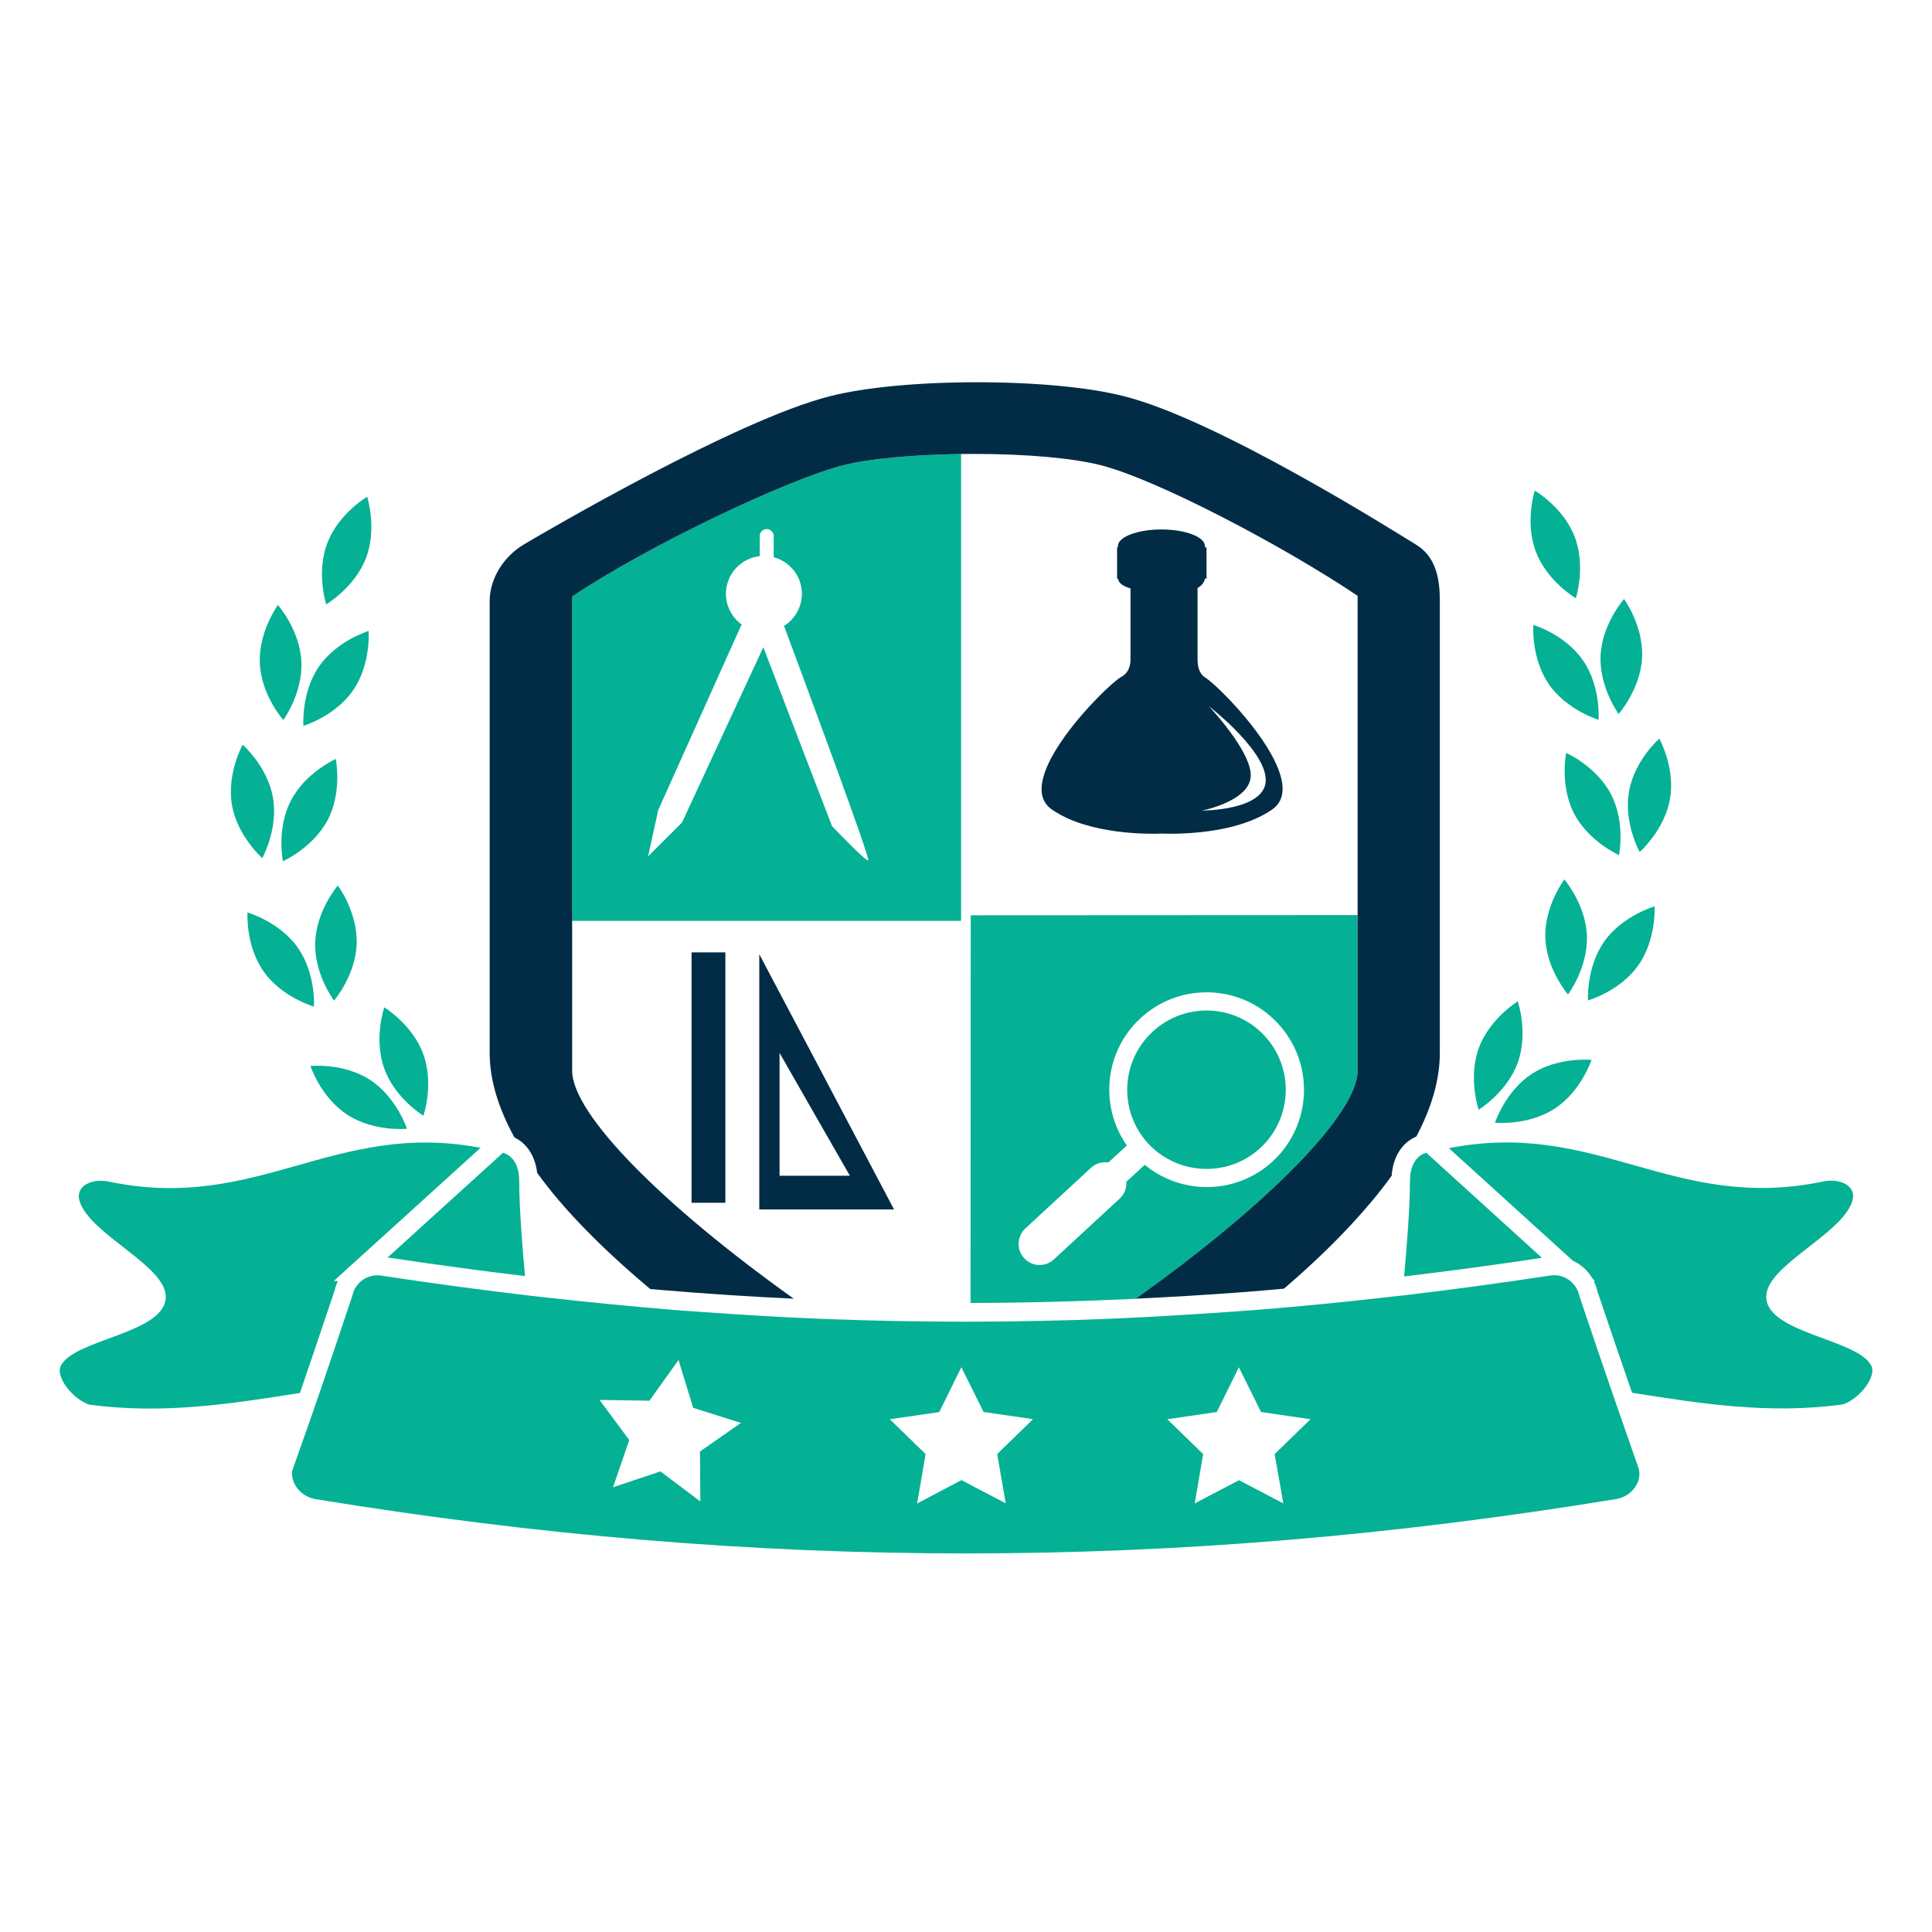 <?xml version="1.0" encoding="utf-8"?>
<!-- Generator: Adobe Illustrator 18.1.0, SVG Export Plug-In . SVG Version: 6.00 Build 0)  -->
<svg version="1.1" id="Layer_1" xmlns="http://www.w3.org/2000/svg" xmlns:xlink="http://www.w3.org/1999/xlink" x="0px" y="0px"
	 viewBox="0 0 2000 2000" enable-background="new 0 0 2000 2000" xml:space="preserve">
<g>
	<path fill="none" d="M1310.3,807.9c0.3-16.9-17.1-38.1-33-53.9c-13.5-13.4-26-23-26-23s13.9,14.7,26,32c9.8,14.1,18.4,30,17.4,41.4
		c-0.9,9.7-8.4,17.1-17.4,22.4c-14.6,8.7-33,12.3-33,12.3s16.5,0,33-3.9C1293.7,831.3,1310,823.4,1310.3,807.9z"/>
	<path fill="none" d="M1160.5,700.8c0,0,9.8-3.8,9.8-18.2c0-11.8,0-57.6,0-73.5c-9.3-2.8-12.3-6.2-13-10.1h-0.9v-32.4h0.9
		c-0.1-0.4-0.1-0.8-0.1-1.1c0-9.7,20.2-17.4,45.1-17.4c24.9,0,45.1,7.7,45.1,17.4c0,0.3-0.1,0.7-0.1,1.1h1.7V599h-1.7
		c-0.6,3.7-2.9,7-7.6,9.7c0,15.5,0,61.9,0,73.9c0,14.4,7.1,18.2,7.1,18.2c5,3,17.1,13.8,30.5,28.4c31.2,33.9,69.3,88.1,39.8,108.7
		c-11.6,8.1-25.6,13.6-39.8,17.4c-32.2,8.5-65.5,7.9-74.3,7.6c-12.9,0.6-76.4,1.5-114.2-24.9
		C1046.5,808.5,1143.7,710.7,1160.5,700.8z"/>
	<g>
		<path fill="#05B195" d="M994.9,470c-49.9,0.7-95.7,4.9-122,11.6c-58.1,14.7-203.3,83.8-280.7,135.9v335.8h402.7V470z M898.8,890.8
			c-3.6,0-37.5-35.6-37.5-35.6S812.7,729,790.2,670l-84.2,181.5l-35.1,35l10.5-47.9l86.3-192.2c-9.8-7.1-16.2-18.6-16.2-31.7
			c0-20.3,15.4-36.8,35-39v-20.8c0-4,3.2-7.2,7.2-7.2c4,0,7.2,3.2,7.2,7.2v21.9c16.8,4.5,29.2,19.7,29.2,37.9
			c0,14-7.4,26.3-18.5,33.2C831.8,702.3,902,890.8,898.8,890.8z"/>
		<path fill="#05B195" d="M1405.4,1108.3v-161l-400.5,0.2l-0.2,401.3c56.9-0.1,113.9-1.6,171.1-4.3
			C1311.5,1247.6,1405.4,1153.4,1405.4,1108.3z M1159.1,1240.8l-68.1,62.9c-8.9,8.2-22.6,7.7-30.8-1.2c-8.1-8.8-7.6-22.6,1.2-30.8
			l68.1-62.9c5-4.6,11.7-6.4,17.9-5.4l19.1-17.6c-28.5-40.7-23.3-97.2,14.2-131.8c9.7-8.9,20.7-15.7,32.3-20.1
			c37.4-14.3,81.3-5.5,110.1,25.8c37.8,40.9,35.3,104.7-5.6,142.5c-9.7,9-20.7,15.6-32.4,20.1c-33.3,12.7-71.8,6.9-100.1-16.5
			l-19,17.6C1166.4,1229.7,1164.1,1236.2,1159.1,1240.8z"/>
		<path fill="#05B195" d="M1278.4,1204.7c9.4-3.6,18.4-9.1,26.3-16.3c33.2-30.8,35.3-82.7,4.5-116c-23.4-25.4-59.2-32.6-89.6-20.9
			c-9.4,3.6-18.4,9.1-26.3,16.4c-33.3,30.7-35.4,82.6-4.7,115.9C1212.2,1209.1,1247.9,1216.3,1278.4,1204.7z"/>
		<path fill="#05B195" d="M346.4,1335.9c0.7-3.4,1.9-6.5,3.3-9.6l-4.1-0.3l11.4-10.3c1.7-1.9,3.6-3.5,5.6-5.1l134.9-122.4
			c-152-28.8-230.8,67.4-385.3,34.9c-16.3-3.4-35.4,4-29.5,21.3c12,34.5,90.1,66.3,88.9,98.8c-1.5,37.2-93.8,42.9-108.5,70.3
			c-6.4,12,13.2,35.7,29.5,40.6c76.7,10.3,147.3-1,217.9-12.1C321.7,1409.2,331.9,1379.1,346.4,1335.9z"/>
		<path fill="#05B195" d="M1937,1413.4c-14.8-27.4-107.1-33.1-108.6-70.3c-1.2-32.5,76.9-64.3,88.8-98.8c6-17.3-13.2-24.7-29.5-21.3
			c-155.5,32.6-234.2-64.7-387.8-34.4l128.3,116.5c8.5,3.9,15.7,10.3,20.3,18.5l2.7,2.4l-1.4,0.1c1.7,3.4,3.1,7,3.9,10.9
			c14.4,42.5,24.5,72.3,35.8,104.8c70.6,11.1,141.2,22.5,217.9,12.1C1923.7,1449.1,1943.5,1425.4,1937,1413.4z"/>
		<path fill="#05B195" d="M543.5,1321c-1.1-11.5-2.6-28.8-3.8-47c-1.3-18.1-2.2-36.9-2.2-51.2c0-21.6-11-27.8-16.8-29.5l-2.6,2.4
			l-116.8,106C449.2,1309,496.6,1315.4,543.5,1321z"/>
		<path fill="#05B195" d="M1596.2,1302.1l-115.7-105.1l-4.1-3.7c-6,1.8-16.8,8-16.8,29.6c0,28.8-4,75.7-6.1,98.5
			c0.5-0.1,1-0.1,1.5-0.2C1501.6,1315.6,1548.6,1309.3,1596.2,1302.1z"/>
		<path fill="#05B195" d="M1667.9,1438.5c-10-29-19.6-57.3-32.8-96.5c-1.2-5.6-3.8-10.4-7.4-14c-6-6.1-14.6-9.1-23.6-7.5
			c-51,7.8-101.4,14.6-151.4,20.5c-7,0.8-14,1.5-21,2.3c-43.2,4.9-86,9.1-128.6,12.5c-15.9,1.3-31.8,2.3-47.7,3.4
			c-36.7,2.5-73.2,4.6-109.7,6.1c-47.1,1.9-94.2,2.8-141.2,2.9c-3.3,0-6.5,0-9.8,0c-47.7-0.1-95.4-1-143.3-2.9
			c-42.6-1.7-85.3-4.3-128.2-7.4c-7.8-0.6-15.6-1-23.4-1.7c-44.6-3.6-89.5-8-134.8-13.1c-6-0.7-12-1.3-18-2
			c-49.9-5.9-100.2-12.7-151.1-20.4c-2-0.3-3.7-0.5-5.3-0.5c-7.4,0-14.2,3.1-19,8.1c-3.3,3.4-5.7,7.7-6.7,12.6
			c-13.3,39.8-23,68.5-33,97.7c-8.6,25-17.5,50.5-29.3,83.7c-0.9,5,0.4,11.4,4.2,17c4.2,6.4,11.3,10.9,19.2,12.5
			c231.2,37.8,451.7,56.3,673.8,56.3c222,0,442.6-18.5,674-56.4c7.7-1.5,14.7-6,19-12.4c3.8-5.6,5.1-12.1,3.8-18.3
			C1685.2,1488.2,1676.4,1463.1,1667.9,1438.5z M725,1554.3l-41.3-31.1l-49.1,16.4l16.8-48.9l-30.8-41.5l51.7,0.8l30.1-42.1
			l15.2,49.5l49.4,15.6l-42.4,29.6L725,1554.3z M1013.7,1541.9l-18.4-9.7l-11,5.8l-34.9,18.4l5.7-33.1l3.1-18l-19.9-19.4l-17.2-16.7
			l51.2-7.4l7.5-15.2l14.9-30.3l0.5-0.9l9.3,18.7l7.7,15.5l6,12.1l51.2,7.4l-25.9,25.2l-11.2,10.9l4.6,26.7l4.2,24.3L1013.7,1541.9z
			 M1328.5,1556.3l-45.9-24l-45.8,24l8.7-51l-37.1-36.1l51.2-7.5l22.9-46.3l22.9,46.3l51.2,7.5l-37.1,36.1L1328.5,1556.3z"/>
		<path fill="#05B195" d="M365.6,714.5c18.6-27.1,16-61.3,16-61.3s-32.8,9.8-51.5,36.9c-18.6,27.1-16,61.3-16,61.3
			S346.9,741.6,365.6,714.5z"/>
		<path fill="#05B195" d="M312,684.9c-1.6-32.9-24.3-58.6-24.3-58.6s-20.3,27.7-18.7,60.6c1.5,32.9,24.3,58.5,24.3,58.5
			S313.5,717.8,312,684.9z"/>
		<path fill="#05B195" d="M301.1,828.8c-15.1,29.2-8.2,62.7-8.2,62.7s31.3-13.8,46.5-43c15.1-29.2,8.2-62.8,8.2-62.8
			S316.3,799.5,301.1,828.8z"/>
		<path fill="#05B195" d="M271.5,888.3c0,0,16.7-30,11.1-62.4c-5.6-32.5-31.4-55-31.4-55s-16.6,29.9-11.1,62.4
			C245.8,865.7,271.5,888.3,271.5,888.3z"/>
		<path fill="#05B195" d="M345.8,1035.8c0,0,22.3-25.9,23.4-58.8c1.1-32.9-19.5-60.3-19.5-60.3s-22.3,25.9-23.4,58.9
			C325.1,1008.4,345.8,1035.8,345.8,1035.8z"/>
		<path fill="#05B195" d="M273,1005.8c19,26.9,52,36.2,52,36.2s2.2-34.2-16.8-61.1c-19-26.9-52-36.3-52-36.3S254,978.9,273,1005.8z"
			/>
		<path fill="#05B195" d="M438.3,1155c0,0,11.2-32.4,0-63.4c-11.1-31-40.5-48.8-40.5-48.8s-11.2,32.4,0,63.4
			C408.9,1137.2,438.3,1155,438.3,1155z"/>
		<path fill="#05B195" d="M359.6,1154c27.6,17.9,61.7,14.5,61.7,14.5s-10.7-32.6-38.2-50.6c-27.6-17.9-61.7-14.4-61.7-14.4
			S332,1136.1,359.6,1154z"/>
		<path fill="#05B195" d="M378.9,577.6c11.7-30.8,1.2-63.4,1.2-63.4s-29.6,17.3-41.3,48.1c-11.7,30.7-1.1,63.3-1.1,63.3
			S367.2,608.3,378.9,577.6z"/>
		<path fill="#05B195" d="M1587.3,646.9c0,0-2.6,34.2,16,61.3c18.7,27.1,51.5,36.9,51.5,36.9s2.7-34.2-16-61.3
			C1620.2,656.6,1587.3,646.9,1587.3,646.9z"/>
		<path fill="#05B195" d="M1699.9,680.6c1.5-32.9-18.7-60.5-18.7-60.5s-22.7,25.7-24.3,58.5c-1.5,32.9,18.7,60.5,18.7,60.5
			S1698.3,713.5,1699.9,680.6z"/>
		<path fill="#05B195" d="M1676,885.2c0,0,6.9-33.6-8.2-62.8c-15.1-29.2-46.5-43-46.5-43s-6.9,33.6,8.2,62.8
			C1644.7,871.4,1676,885.2,1676,885.2z"/>
		<path fill="#05B195" d="M1697.4,882c0,0,25.8-22.7,31.4-55.1c5.6-32.4-11.1-62.3-11.1-62.3s-25.8,22.5-31.4,55
			C1680.7,852,1697.4,882,1697.4,882z"/>
		<path fill="#05B195" d="M1599.7,970.6c1.1,33,23.5,58.9,23.5,58.9s20.6-27.4,19.6-60.3c-1.1-32.9-23.4-58.8-23.4-58.8
			S1598.7,937.8,1599.7,970.6z"/>
		<path fill="#05B195" d="M1695.9,999.4c19-26.9,16.9-61.1,16.9-61.1s-33,9.4-52,36.2c-19,26.9-16.9,61.1-16.9,61.1
			S1676.9,1026.3,1695.9,999.4z"/>
		<path fill="#05B195" d="M1571.2,1100c11.1-31,0-63.4,0-63.4s-29.3,17.8-40.5,48.8c-11.1,30.9,0,63.4,0,63.4
			S1560,1130.9,1571.2,1100z"/>
		<path fill="#05B195" d="M1547.6,1162.2c0,0,34.1,3.4,61.7-14.5c27.6-17.9,38.2-50.5,38.2-50.5s-34.1-3.5-61.7,14.4
			C1558.3,1129.6,1547.6,1162.2,1547.6,1162.2z"/>
		<path fill="#05B195" d="M1631.3,619.3c0,0,10.6-32.6-1.1-63.4c-11.7-30.8-41.4-48-41.4-48s-10.6,32.5,1.2,63.4
			C1601.7,602,1631.3,619.3,1631.3,619.3z"/>
	</g>
	<g>
		<path fill="#022C46" d="M1465.7,563.7c-21.6-13.2-204.9-129-302-153.5c-36.2-9.3-91.9-14.5-152.2-14.5
			c-60.3,0-116.2,5.2-152.5,14.5c-96.6,24.4-294.1,140-316.2,153.1c-21,12.4-35.9,35-35.9,59.3V1090c0,28.6,9.5,58,25.6,87.4
			c10.6,5.2,21.1,16.3,23.6,36.8c6.9,9.5,14.3,18.9,22.3,28.3c20.6,24.2,44.7,48,70.6,71.1c7.9,7,15.9,13.9,24.1,20.8
			c4.2,0.4,8.4,0.8,12.7,1.1c45.5,3.8,90.8,6.8,135.9,8.9c-135.7-96.8-229.4-191-229.4-236v-155V617.5
			c77.4-52.1,222.7-121.2,280.7-135.9c26.3-6.7,72.1-10.9,122-11.6c4.5-0.1,8.9-0.1,13.4-0.1c55,0,102.6,4.4,131.2,11.7
			c57.6,14.6,188.4,83.2,265.8,135.2v330.4v161c0,45.1-93.8,139.3-229.6,236.2c37.9-1.8,75.9-4.1,114-7c13.1-1,26.3-2.2,39.4-3.4
			c24.8-21.3,48.2-43.3,69.1-65.8c9.7-10.5,18.9-21,27.5-31.6c5.2-6.5,10.1-12.9,14.8-19.4c1.8-23.7,14-35.7,25.6-40.7
			c15.4-29.1,24.3-58.2,24.3-86.5V622.6C1490.6,598.5,1486.3,576.2,1465.7,563.7z"/>
		<path fill="#022C46" d="M1203,862.9c8.8,0.4,42.1,0.9,74.3-7.6c14.2-3.8,28.1-9.3,39.8-17.4c29.5-20.6-8.5-74.8-39.8-108.7
			c-13.4-14.6-25.5-25.4-30.5-28.4c0,0-7.1-3.8-7.1-18.2c0-12,0-58.4,0-73.9c4.7-2.7,7-6,7.6-9.7h1.7v-32.4h-1.7
			c0-0.4,0.1-0.8,0.1-1.1c0-9.7-20.2-17.4-45.1-17.4c-24.9,0-45.1,7.7-45.1,17.4c0,0.3,0.1,0.7,0.1,1.1h-0.9V599h0.9
			c0.7,3.9,3.7,7.4,13,10.1c0,15.9,0,61.6,0,73.5c0,14.4-9.8,18.2-9.8,18.2c-16.8,9.9-114,107.7-71.7,137.1
			C1126.6,864.4,1190.1,863.5,1203,862.9z M1277.3,826.8c9-5.3,16.5-12.7,17.4-22.4c1-11.4-7.6-27.3-17.4-41.4
			c-12.1-17.4-26-32-26-32s12.5,9.6,26,23c15.9,15.9,33.3,37,33,53.9c-0.3,15.5-16.6,23.4-33,27.3c-16.5,3.9-33,3.9-33,3.9
			S1262.7,835.6,1277.3,826.8z"/>
		<path fill="#022C46" d="M786,987.8V1252h57.5h82l-82-155.4L786,987.8z M879.8,1217.1h-36.4H807V1090l36.4,63.6L879.8,1217.1z"/>
		<rect x="715.9" y="985.9" fill="#022C46" width="35" height="259.2"/>
	</g>
</g>
</svg>
